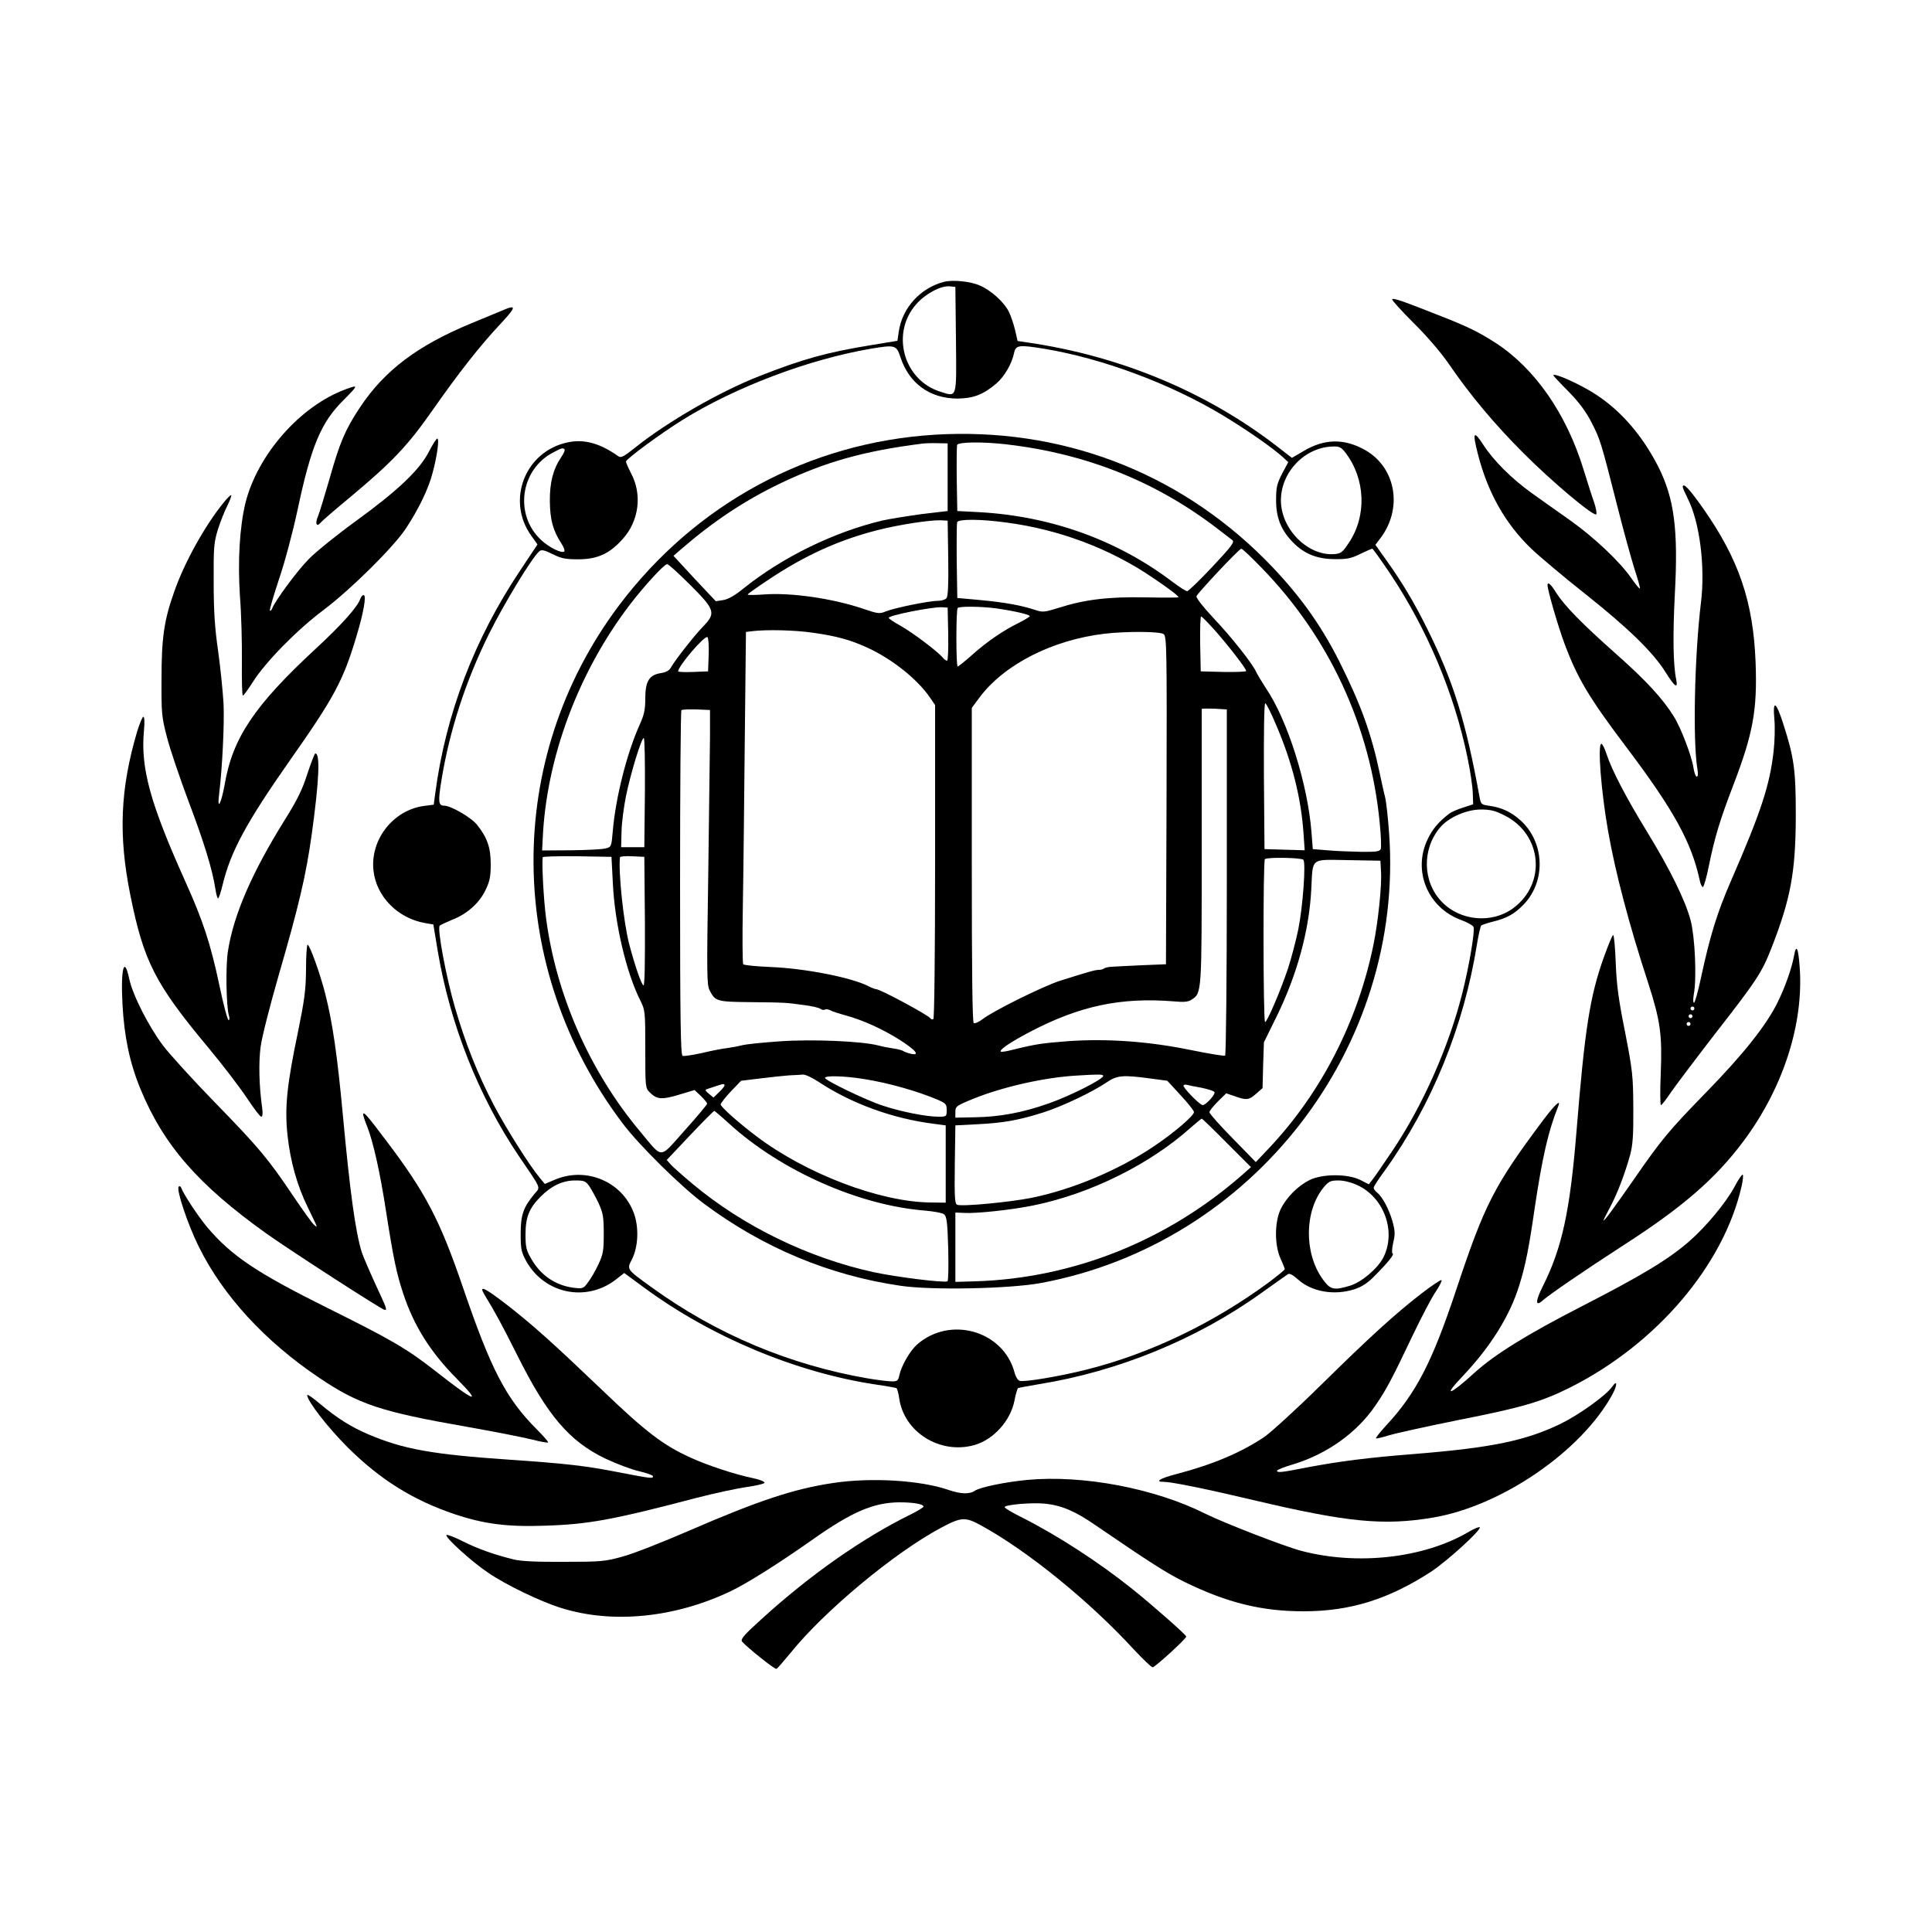 <?xml version="1.0" standalone="no"?>
<!DOCTYPE svg PUBLIC "-//W3C//DTD SVG 20010904//EN"
 "http://www.w3.org/TR/2001/REC-SVG-20010904/DTD/svg10.dtd">
<svg version="1.0" xmlns="http://www.w3.org/2000/svg"
 width="1000pt" height="1000pt" viewBox="0 0 1000 1000"
 preserveAspectRatio="xMidYMid meet">
<g transform="translate(0,1000) scale(0.1,-0.1)"
fill="#000000" stroke="none">
<path d="M4885 8541 c-122 -32 -216 -136 -233 -258 l-7 -47 -140 -23 c-226
-37 -349 -71 -575 -160 -207 -81 -477 -237 -644 -371 -56 -45 -72 -53 -85 -44
-95 68 -179 91 -264 72 -220 -47 -318 -301 -187 -483 l32 -45 -89 -134 c-238
-355 -386 -745 -440 -1153 l-8 -60 -54 -7 c-157 -23 -275 -174 -258 -333 14
-135 126 -249 269 -273 l41 -7 23 -139 c64 -379 211 -750 419 -1059 121 -178
113 -159 81 -197 -57 -69 -71 -108 -71 -205 0 -81 3 -95 29 -143 94 -168 308
-213 461 -97 l46 36 102 -75 c347 -256 788 -440 1198 -502 56 -8 106 -17 109
-19 4 -3 10 -25 14 -51 24 -176 210 -293 388 -244 100 28 188 125 209 231 6
33 15 61 18 64 4 2 52 11 106 20 412 66 820 233 1153 472 68 48 129 92 137 97
9 7 25 -1 54 -27 70 -63 187 -84 292 -50 39 13 68 32 104 69 71 71 104 113 93
116 -5 2 -3 26 3 55 11 45 10 62 -4 113 -18 62 -51 125 -81 149 -9 7 -16 18
-16 23 0 6 26 47 59 91 243 340 408 745 476 1171 8 49 18 92 22 96 5 3 30 12
58 19 75 18 115 41 162 90 116 121 108 322 -17 435 -48 43 -96 66 -160 75 -43
6 -45 8 -52 46 -71 392 -135 598 -271 871 -65 132 -131 242 -209 351 l-59 83
25 33 c118 154 82 366 -77 457 -109 62 -213 60 -322 -6 l-58 -34 -76 59 c-365
282 -811 468 -1290 538 l-54 8 -13 57 c-8 32 -22 75 -33 96 -25 49 -91 109
-149 134 -49 22 -141 31 -187 19z m63 -299 c3 -311 7 -297 -82 -269 -190 60
-256 302 -124 452 47 54 127 97 173 93 l30 -3 3 -273z m-288 -89 c45 -138 153
-216 297 -216 82 1 133 21 200 78 42 36 81 103 92 159 9 40 26 42 155 21 302
-50 651 -180 924 -344 126 -76 262 -171 313 -218 l27 -25 -32 -60 c-27 -53
-31 -71 -31 -137 0 -92 26 -155 87 -218 59 -60 125 -87 218 -87 62 -1 85 4
131 27 31 15 59 27 62 27 3 0 44 -57 91 -127 193 -289 333 -622 401 -951 15
-70 27 -153 28 -186 l2 -59 -52 -17 c-29 -9 -60 -23 -70 -30 -55 -42 -89 -81
-114 -135 -78 -163 1 -354 174 -417 32 -12 61 -28 64 -36 8 -20 -23 -205 -59
-346 -69 -273 -203 -577 -360 -811 -48 -71 -95 -140 -105 -152 l-18 -23 -45
23 c-65 32 -195 32 -262 -1 -60 -30 -120 -90 -149 -150 -32 -66 -33 -186 -1
-256 12 -27 22 -52 22 -55 0 -4 -37 -34 -82 -68 -288 -212 -617 -370 -944
-452 -143 -36 -326 -66 -347 -58 -9 3 -21 23 -26 44 -58 215 -333 294 -504
144 -37 -33 -81 -109 -92 -159 -6 -28 -10 -32 -39 -32 -19 0 -73 7 -122 15
-407 70 -787 230 -1120 471 -133 96 -130 93 -103 146 33 65 37 167 9 241 -60
160 -243 238 -403 173 l-57 -24 -25 30 c-53 63 -176 258 -239 378 -85 163
-147 320 -201 505 -47 162 -93 411 -79 424 5 4 35 18 66 31 76 29 141 88 172
155 21 44 26 69 26 132 0 86 -18 137 -70 203 -31 39 -136 100 -172 100 -29 0
-31 22 -13 132 42 257 124 509 244 753 80 161 226 402 263 432 11 9 26 6 68
-15 46 -23 68 -27 135 -27 99 1 160 29 228 105 84 93 102 229 44 339 -15 29
-27 57 -27 62 0 13 181 146 292 215 275 171 654 314 975 369 126 21 133 19
153 -42z m2304 -496 c104 -136 111 -327 18 -466 -33 -50 -41 -56 -75 -59 -137
-11 -277 129 -277 278 0 148 125 277 272 279 31 1 41 -5 62 -32z m-4042 17 c4
-3 -4 -21 -17 -40 -42 -62 -60 -131 -59 -229 1 -96 17 -152 59 -217 14 -20 20
-40 15 -43 -15 -9 -75 20 -117 58 -143 130 -111 368 62 456 43 23 49 24 57 15z
m4866 -1895 c194 -97 218 -352 44 -480 -110 -81 -274 -66 -369 33 -100 103
-104 273 -9 385 43 52 137 93 211 93 49 0 75 -6 123 -31z m-4738 -1918 c11
-17 33 -56 48 -88 23 -51 27 -70 27 -158 0 -89 -3 -107 -28 -160 -15 -32 -39
-74 -54 -93 -24 -33 -27 -33 -77 -27 -93 13 -168 65 -216 149 -26 44 -30 61
-30 126 0 90 19 137 79 197 56 56 114 83 178 83 46 0 54 -3 73 -29z m3975 5
c140 -64 203 -242 135 -375 -29 -57 -113 -128 -173 -146 -84 -25 -101 -21
-140 33 -98 135 -96 353 4 476 27 32 36 36 77 36 28 0 67 -10 97 -24z"/>
<path d="M4839 7750 c-652 -40 -1240 -358 -1636 -885 -596 -794 -588 -1874 20
-2680 86 -114 304 -329 423 -417 306 -227 646 -369 1014 -423 161 -24 563 -16
727 14 1098 204 1883 1218 1803 2328 -6 82 -15 166 -21 188 -6 22 -18 78 -28
125 -44 207 -98 355 -208 575 -100 199 -218 361 -387 531 -455 455 -1059 683
-1707 644z m66 -220 l0 -175 -135 -16 c-74 -10 -165 -25 -202 -33 -253 -60
-518 -190 -720 -352 -44 -36 -79 -56 -105 -60 l-38 -6 -110 117 -109 118 39
34 c169 146 333 255 520 344 230 109 428 165 730 203 17 2 53 3 80 2 l50 -1 0
-175z m305 170 c417 -49 775 -193 1095 -439 32 -25 66 -51 74 -57 12 -10 -5
-32 -104 -138 -65 -69 -124 -126 -130 -126 -7 0 -41 22 -77 49 -285 216 -628
339 -998 360 l-115 6 -3 165 c-1 90 0 170 2 177 7 16 134 17 256 3z m-302
-589 c2 -134 -1 -198 -9 -207 -6 -8 -27 -14 -46 -14 -45 0 -226 -37 -269 -55
-31 -13 -41 -12 -119 15 -158 53 -373 84 -513 73 -45 -3 -82 -4 -82 0 0 3 51
39 113 80 183 122 361 203 559 253 113 29 273 53 328 51 l35 -2 3 -194z m304
184 c271 -36 534 -135 753 -284 86 -58 135 -95 135 -103 0 -1 -77 -2 -170 0
-190 4 -316 -11 -450 -54 -74 -23 -83 -24 -122 -11 -69 23 -155 39 -283 51
l-120 11 -3 190 c-1 104 0 195 2 202 7 17 120 17 258 -2z m1318 -234 c349
-358 563 -820 611 -1317 7 -67 9 -129 6 -138 -5 -13 -22 -16 -104 -15 -54 1
-132 4 -173 8 l-75 6 -7 90 c-20 249 -124 578 -235 742 -21 32 -43 69 -50 83
-19 44 -129 183 -224 283 -53 57 -89 103 -86 111 8 19 220 245 232 246 5 0 52
-44 105 -99z m-2958 -88 c129 -129 135 -146 67 -216 -44 -45 -149 -179 -167
-213 -7 -14 -25 -24 -51 -28 -61 -9 -81 -42 -81 -131 0 -58 -6 -85 -29 -136
-66 -146 -124 -375 -139 -548 -7 -83 -8 -85 -36 -92 -16 -5 -97 -9 -179 -10
l-151 -1 3 59 c18 417 183 862 451 1213 73 96 178 210 193 210 7 0 60 -48 119
-107z m1336 -255 c1 -78 -1 -138 -6 -138 -5 0 -16 8 -23 17 -27 32 -158 131
-218 164 -34 19 -61 37 -61 41 0 13 223 57 275 55 l30 -2 3 -137z m249 133
c96 -14 173 -32 173 -40 0 -4 -26 -19 -57 -35 -78 -38 -165 -97 -244 -168 -36
-32 -69 -58 -72 -58 -9 0 -9 295 0 303 9 10 127 8 200 -2z m1136 -119 c73 -84
157 -192 157 -205 0 -4 -53 -6 -117 -5 l-118 3 -3 143 c-1 78 1 142 5 141 5 0
38 -35 76 -77z m-2085 -7 c121 -17 194 -37 281 -77 125 -57 257 -161 322 -255
l29 -42 0 -810 c0 -489 -4 -812 -9 -816 -5 -3 -12 -1 -15 4 -11 17 -260 151
-281 151 -5 0 -23 7 -39 15 -86 45 -329 93 -511 100 -71 3 -133 9 -138 14 -4
4 -5 142 -2 307 3 164 7 550 10 856 l6 557 32 4 c75 9 219 6 315 -8z m1815 -7
c16 -12 17 -73 15 -861 l-3 -848 -125 -5 c-69 -3 -139 -7 -157 -8 -17 -1 -35
-5 -39 -9 -4 -4 -16 -7 -26 -7 -19 0 -48 -8 -203 -57 -86 -28 -342 -154 -399
-198 -19 -15 -40 -24 -46 -20 -7 4 -10 265 -10 819 l0 812 40 54 c128 171 377
298 648 330 113 13 286 12 305 -2z m-2355 -109 l-3 -84 -77 -3 c-43 -2 -78 0
-78 3 0 27 139 190 152 177 5 -5 8 -47 6 -93z m2941 -370 c80 -189 125 -368
138 -552 l6 -88 -104 3 -104 3 -3 378 c-1 224 1 377 7 377 5 0 32 -54 60 -121z
m-259 -804 c0 -492 -4 -896 -9 -899 -4 -3 -84 10 -177 29 -219 45 -433 60
-635 46 -138 -11 -163 -14 -289 -45 -30 -8 -57 -12 -60 -9 -9 9 53 51 151 102
257 135 472 180 744 158 53 -5 75 -3 93 9 53 35 52 29 52 791 0 390 0 710 0
713 0 3 29 3 65 2 l65 -4 0 -893z m-2675 755 c-1 -74 -5 -394 -9 -710 -8 -517
-8 -578 7 -606 29 -57 37 -59 206 -61 188 -2 187 -2 281 -15 41 -5 80 -14 87
-20 7 -5 17 -7 22 -4 6 4 18 2 28 -3 10 -6 45 -17 78 -26 91 -25 191 -70 283
-128 83 -53 107 -83 55 -71 -16 4 -32 10 -38 14 -5 4 -28 10 -50 13 -22 3 -58
10 -80 16 -85 22 -344 33 -510 21 -88 -6 -177 -15 -197 -21 -20 -5 -54 -11
-75 -14 -21 -2 -78 -13 -128 -25 -49 -11 -96 -18 -102 -15 -10 3 -13 191 -13
893 0 489 3 892 7 896 4 4 39 5 78 4 l70 -3 0 -135z m-337 -292 l-3 -283 -60
0 -60 0 2 82 c1 45 12 127 23 182 24 118 80 301 92 301 5 0 7 -127 6 -282z
m-166 -468 c10 -212 70 -465 142 -608 25 -50 26 -56 26 -252 0 -199 0 -201 24
-225 36 -36 62 -38 151 -11 l80 24 33 -31 c17 -17 32 -35 32 -40 0 -4 -52 -67
-116 -138 -135 -151 -110 -150 -232 -4 -260 310 -435 709 -486 1106 -12 92
-22 273 -17 312 1 4 81 6 179 5 l177 -3 7 -135z m166 -197 c1 -210 -1 -333 -7
-333 -10 0 -46 105 -75 216 -29 114 -56 373 -47 447 1 4 29 7 64 5 l62 -3 3
-332z m3408 317 c14 -14 -2 -240 -26 -360 -12 -58 -36 -150 -54 -205 -39 -115
-107 -275 -118 -275 -10 0 -11 834 -1 843 10 11 188 8 199 -3z m402 -60 c5
-73 -15 -262 -39 -380 -81 -396 -270 -765 -538 -1050 l-71 -75 -120 123 c-66
67 -120 128 -120 135 0 7 20 32 43 55 l44 43 44 -15 c61 -22 74 -20 111 13
l33 29 3 119 4 118 64 130 c107 218 170 446 181 660 9 169 -8 156 190 153
l168 -3 3 -55z m-2912 -1089 c169 -112 383 -191 599 -218 l60 -8 0 -200 0
-200 -80 1 c-262 3 -644 149 -900 343 -93 70 -185 152 -185 165 1 6 24 36 53
67 l53 55 99 12 c55 7 123 14 150 16 28 1 60 3 71 4 12 1 48 -16 80 -37z
m1474 30 c0 -17 -170 -103 -281 -142 -136 -48 -255 -70 -383 -72 l-101 -2 0
30 c0 28 5 32 91 67 152 62 372 112 539 121 113 7 135 7 135 -2z m-1238 -16
c127 -20 277 -63 381 -107 43 -19 47 -23 47 -54 0 -33 -1 -34 -44 -34 -60 0
-189 25 -283 56 -86 27 -303 132 -303 145 0 13 104 10 202 -6z m1480 3 l90
-12 69 -75 c38 -41 69 -80 69 -87 0 -19 -104 -108 -210 -179 -182 -122 -419
-222 -631 -265 -109 -22 -359 -46 -384 -36 -13 5 -15 32 -13 208 l3 203 115 6
c137 7 213 21 340 61 100 32 255 106 330 157 52 35 82 38 222 19z m-2202 -36
c0 -5 -13 -21 -28 -35 l-29 -28 -24 20 c-19 15 -21 21 -9 24 8 3 29 10 45 15
39 13 45 14 45 4z m2468 -12 c34 -7 65 -17 68 -22 7 -11 -44 -68 -61 -68 -15
0 -107 95 -99 102 3 4 11 5 17 3 7 -2 40 -9 75 -15z m-2445 -185 c267 -244
672 -424 1015 -451 45 -4 90 -12 98 -19 14 -10 18 -40 22 -177 2 -91 1 -167
-4 -170 -17 -9 -264 22 -381 47 -339 74 -676 238 -938 457 -49 41 -100 86
-112 99 l-22 25 120 127 c66 70 123 127 126 127 2 0 37 -29 76 -65z m2577
-101 l125 -125 -45 -40 c-389 -341 -875 -535 -1380 -551 l-105 -3 0 180 0 179
45 -2 c64 -4 249 16 360 39 294 60 603 213 815 404 28 24 52 44 55 45 3 0 61
-56 130 -126z"/>
<path d="M7206 8451 c-3 -4 47 -59 110 -122 71 -70 142 -153 184 -214 111
-162 236 -311 385 -460 144 -145 364 -330 377 -317 4 4 -1 32 -11 62 -11 30
-35 107 -55 171 -89 289 -252 523 -456 655 -86 55 -142 83 -280 137 -202 80
-249 96 -254 88z"/>
<path d="M2600 8393 c-19 -8 -90 -37 -157 -65 -280 -115 -453 -245 -580 -437
-76 -114 -105 -183 -157 -368 -25 -87 -52 -175 -60 -195 -17 -39 -7 -59 15
-32 7 9 79 71 159 137 208 174 290 260 414 437 142 203 251 341 354 451 85 91
88 105 12 72z"/>
<path d="M8040 8057 c0 -2 35 -40 78 -83 55 -56 89 -102 119 -159 46 -90 49
-100 133 -430 33 -132 75 -282 91 -333 17 -51 29 -95 27 -98 -3 -2 -21 20 -42
50 -60 88 -195 215 -322 305 -66 46 -154 109 -196 139 -101 72 -197 167 -250
249 -51 79 -58 67 -28 -49 51 -199 143 -361 277 -489 43 -41 168 -146 278
-233 225 -179 349 -300 415 -404 49 -78 66 -90 56 -39 -16 76 -18 227 -7 443
18 333 -3 493 -85 657 -81 159 -189 286 -319 372 -79 53 -225 119 -225 102z"/>
<path d="M1789 7985 c-235 -86 -457 -339 -519 -590 -30 -126 -40 -299 -28
-482 7 -87 11 -238 10 -335 -1 -98 1 -178 5 -178 5 0 28 33 53 72 65 102 225
266 365 371 144 109 362 325 426 422 66 100 116 203 138 287 24 89 36 178 24
178 -4 0 -24 -30 -43 -68 -49 -95 -162 -202 -374 -356 -98 -71 -209 -160 -247
-199 -60 -60 -177 -219 -191 -258 -3 -8 -8 -12 -11 -9 -3 3 19 77 48 165 30
88 72 247 95 355 70 330 121 453 237 568 79 80 80 82 12 57z"/>
<path d="M8710 7479 c0 -5 12 -32 26 -60 62 -123 91 -353 68 -539 -33 -273
-43 -716 -18 -862 4 -23 3 -38 -4 -38 -5 0 -13 21 -17 48 -9 59 -65 206 -101
263 -57 92 -144 187 -299 324 -178 158 -267 249 -311 318 -27 44 -44 58 -44
38 0 -25 55 -215 87 -300 67 -181 128 -283 323 -541 244 -324 334 -488 377
-683 4 -22 12 -39 17 -38 5 0 19 49 31 109 30 148 58 240 128 422 101 264 123
385 114 630 -12 315 -86 534 -272 799 -70 100 -105 137 -105 110z"/>
<path d="M1157 7398 c-96 -118 -203 -310 -255 -460 -53 -148 -66 -241 -66
-453 -1 -177 1 -197 28 -300 15 -60 66 -210 112 -333 82 -216 124 -356 139
-454 4 -27 10 -48 14 -48 3 0 14 31 23 69 41 172 123 324 349 646 228 324 275
412 342 635 39 128 55 220 39 220 -6 0 -13 -9 -17 -19 -13 -41 -95 -133 -230
-258 -319 -295 -431 -463 -472 -703 -18 -100 -40 -141 -29 -52 17 140 28 371
23 472 -4 63 -16 185 -28 270 -17 117 -23 204 -23 355 -1 183 1 206 22 275 13
41 35 96 49 123 13 27 22 51 20 54 -3 2 -21 -15 -40 -39z"/>
<path d="M9184 6278 c4 -40 2 -116 -4 -168 -20 -175 -65 -312 -219 -666 -73
-167 -110 -287 -157 -506 -15 -71 -31 -128 -36 -128 -5 0 -5 19 -1 43 16 84 6
297 -16 382 -28 106 -107 265 -226 460 -107 174 -183 320 -210 403 -9 28 -21
52 -26 52 -21 0 -2 -245 35 -455 38 -215 109 -484 207 -783 63 -196 73 -266
65 -469 -4 -90 -3 -163 1 -163 5 0 28 31 53 68 25 36 126 170 224 297 219 281
245 320 295 448 100 256 125 394 126 682 0 240 -8 302 -66 482 -37 114 -54
122 -45 21z m-414 -1498 c0 -5 -4 -10 -10 -10 -5 0 -10 5 -10 10 0 6 5 10 10
10 6 0 10 -4 10 -10z m-10 -40 c0 -5 -4 -10 -10 -10 -5 0 -10 5 -10 10 0 6 5
10 10 10 6 0 10 -4 10 -10z m-10 -40 c0 -5 -4 -10 -10 -10 -5 0 -10 5 -10 10
0 6 5 10 10 10 6 0 10 -4 10 -10z"/>
<path d="M710 6214 c-88 -297 -98 -538 -35 -849 69 -341 127 -456 401 -785 76
-91 166 -209 201 -262 36 -54 69 -98 75 -98 7 0 9 16 5 45 -16 112 -19 236 -8
317 6 48 48 212 92 365 107 369 143 522 173 738 38 276 44 416 18 415 -4 0
-22 -48 -41 -105 -26 -82 -52 -135 -119 -242 -167 -268 -263 -488 -292 -675
-13 -77 -9 -290 5 -335 4 -13 3 -23 -2 -23 -5 0 -27 80 -47 178 -46 217 -85
336 -177 540 -181 402 -232 587 -214 779 4 44 3 73 -3 73 -5 0 -19 -34 -32
-76z"/>
<path d="M8301 5044 c-72 -202 -98 -369 -141 -899 -34 -417 -75 -606 -177
-808 -36 -72 -36 -102 1 -69 36 32 211 152 421 288 308 198 478 347 622 541
204 275 310 606 288 899 -7 99 -18 120 -29 57 -12 -65 -47 -165 -87 -245 -59
-118 -177 -266 -369 -463 -192 -197 -231 -244 -370 -445 -103 -148 -160 -226
-160 -217 0 3 15 34 34 69 38 71 76 172 103 268 14 52 18 101 17 245 -1 169
-4 193 -43 395 -34 168 -44 246 -48 358 -3 78 -9 142 -13 142 -5 0 -26 -52
-49 -116z"/>
<path d="M1584 4982 c-1 -107 -8 -158 -42 -325 -57 -272 -69 -389 -54 -532 15
-137 49 -259 105 -374 54 -111 53 -108 34 -92 -10 7 -58 75 -109 150 -129 192
-176 249 -405 484 -112 115 -233 248 -269 295 -75 100 -157 261 -175 345 -26
124 -45 54 -35 -132 9 -166 37 -301 92 -435 120 -293 301 -500 656 -753 130
-92 596 -393 609 -393 14 0 12 4 -50 138 -32 70 -63 143 -69 162 -33 108 -61
316 -97 705 -29 311 -53 479 -91 629 -27 107 -81 256 -92 256 -4 0 -8 -57 -8
-128z"/>
<path d="M7988 4203 c-255 -341 -303 -435 -450 -877 -125 -376 -208 -537 -364
-705 -31 -34 -55 -64 -52 -66 2 -2 33 5 68 16 36 11 200 47 364 80 329 65 426
94 574 168 445 224 792 630 886 1039 8 34 10 62 6 62 -5 0 -23 -26 -40 -59
-46 -86 -151 -212 -240 -289 -108 -93 -241 -173 -552 -333 -283 -145 -451
-249 -558 -346 -127 -116 -165 -127 -61 -18 145 153 245 312 294 470 33 105
50 191 81 405 39 260 70 397 121 523 17 41 -16 11 -77 -70z"/>
<path d="M1880 4231 c0 -6 9 -34 21 -63 31 -80 66 -234 98 -443 37 -237 54
-319 88 -420 54 -165 140 -303 278 -442 134 -136 94 -121 -117 45 -145 113
-225 159 -553 322 -368 183 -498 270 -625 421 -47 57 -121 169 -133 203 -3 6
-8 8 -12 4 -14 -13 46 -195 105 -313 125 -252 341 -487 620 -675 206 -139 320
-177 766 -255 142 -25 294 -55 338 -66 43 -11 80 -18 83 -15 3 2 -23 32 -56
65 -162 162 -239 310 -386 741 -118 344 -191 485 -393 752 -103 137 -122 158
-122 139z"/>
<path d="M7359 3306 c-137 -106 -265 -222 -524 -477 -126 -124 -257 -243 -290
-266 -120 -81 -269 -144 -457 -193 -85 -22 -113 -40 -64 -40 40 0 226 -38 466
-95 482 -114 671 -133 927 -90 355 60 768 343 929 638 26 49 26 78 -1 40 -32
-46 -172 -146 -268 -193 -181 -87 -355 -123 -747 -155 -245 -19 -400 -39 -563
-70 -137 -27 -157 -29 -157 -17 0 4 39 20 88 34 173 54 324 162 419 300 60 87
87 139 196 368 46 96 100 199 120 227 19 29 32 55 28 57 -4 3 -50 -28 -102
-68z"/>
<path d="M2508 3298 c57 -93 91 -157 167 -308 158 -317 271 -449 457 -539 57
-27 136 -57 176 -66 39 -9 72 -21 72 -26 0 -13 -10 -12 -175 20 -174 34 -267
45 -572 66 -395 27 -544 54 -722 129 -93 39 -167 86 -255 160 -36 31 -66 51
-66 45 0 -30 105 -166 209 -270 169 -168 341 -275 556 -347 150 -50 272 -66
464 -59 227 7 351 30 786 144 93 24 209 49 259 56 49 7 91 17 93 22 2 6 -25
17 -59 24 -89 18 -239 67 -325 107 -139 63 -230 132 -453 346 -265 253 -360
338 -497 445 -117 90 -147 104 -115 51z"/>
<path d="M5317 2340 c-115 -11 -245 -38 -271 -56 -28 -19 -72 -18 -139 5 -143
49 -398 65 -595 35 -202 -30 -387 -91 -755 -251 -132 -57 -282 -116 -335 -130
-90 -25 -112 -27 -302 -27 -139 -1 -223 3 -260 12 -101 25 -184 54 -264 94
-43 22 -81 36 -85 33 -10 -11 130 -138 215 -195 94 -64 270 -149 379 -183 265
-83 588 -51 877 87 84 40 248 143 428 270 200 141 312 189 445 190 73 0 125
-9 125 -22 0 -4 -30 -23 -67 -41 -248 -122 -521 -313 -773 -543 -91 -82 -108
-103 -99 -115 25 -29 169 -145 178 -141 4 1 35 37 69 78 176 220 544 526 786
654 101 54 123 55 203 11 240 -131 562 -392 794 -645 46 -49 89 -90 95 -90 12
0 174 148 174 159 0 9 -175 163 -280 247 -172 138 -387 277 -567 368 -51 25
-93 50 -93 55 0 13 142 25 210 18 85 -9 156 -39 261 -112 290 -198 367 -247
460 -293 221 -108 399 -152 616 -152 242 0 439 62 659 204 86 57 264 219 253
231 -4 3 -30 -8 -59 -25 -230 -135 -575 -174 -865 -97 -88 23 -401 145 -494
191 -262 132 -635 203 -924 176z"/>
</g>
</svg>
